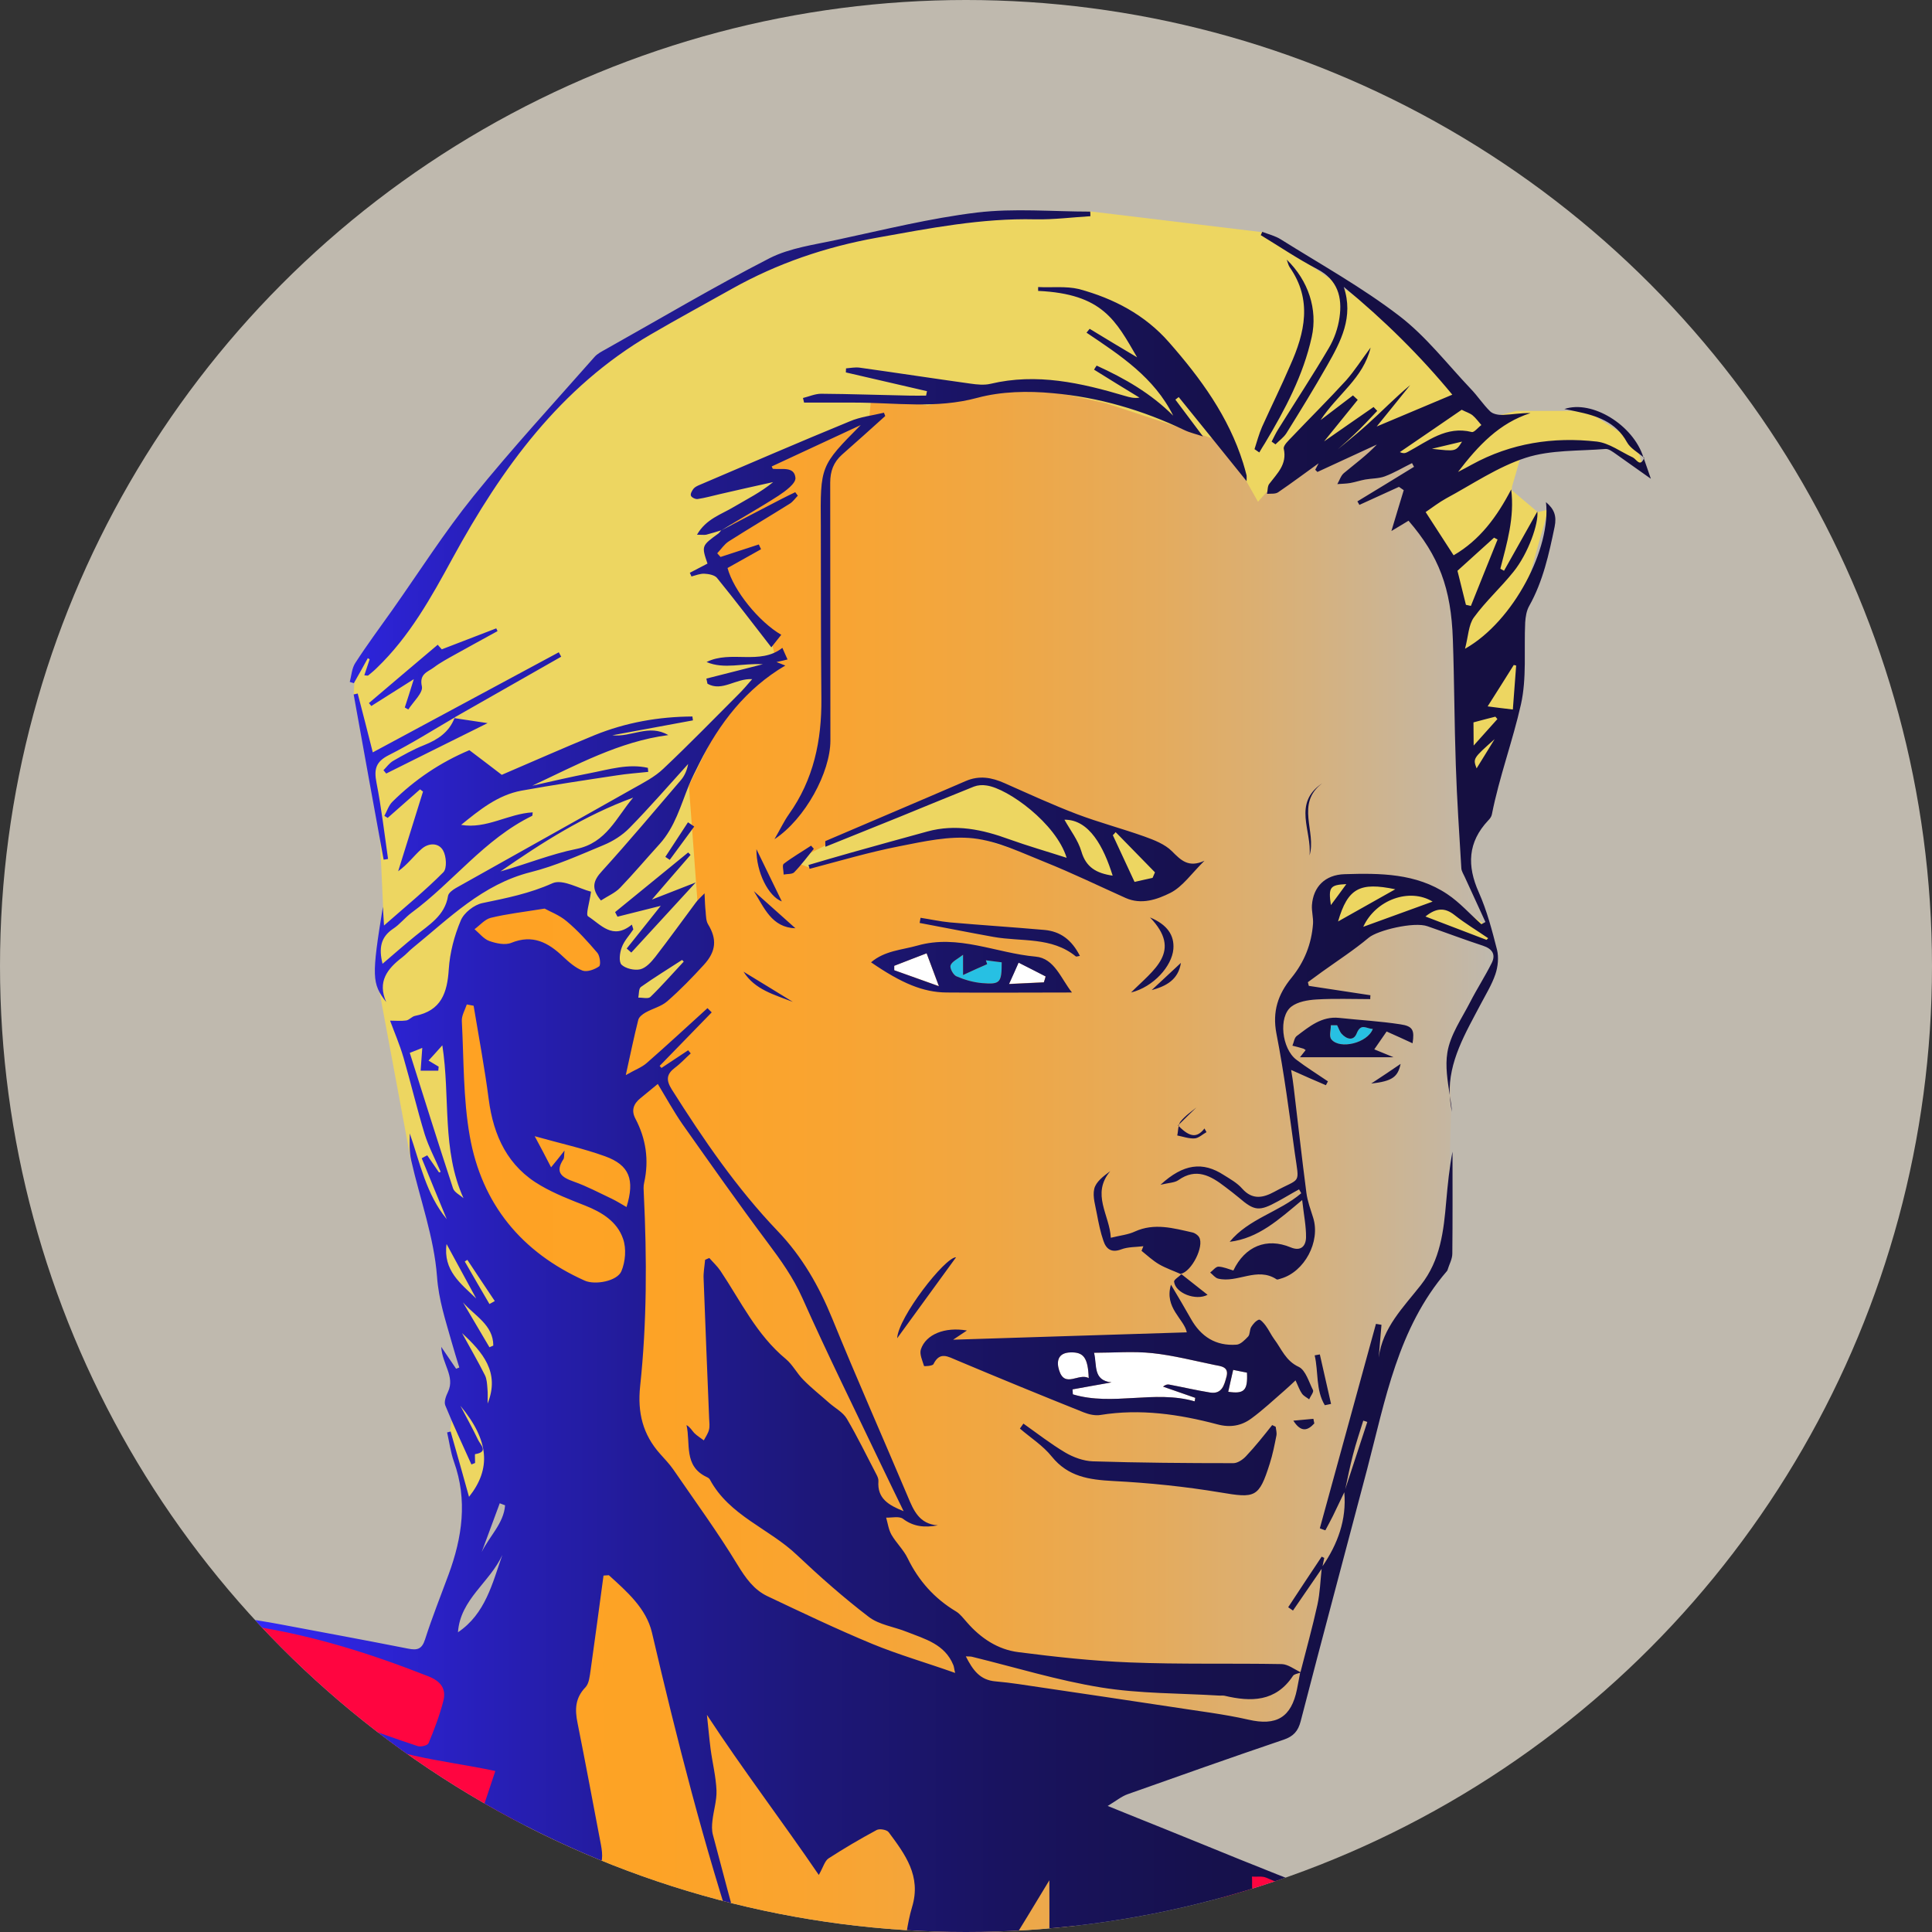 <?xml version="1.0" encoding="utf-8"?>
<!-- Generator: Adobe Illustrator 25.4.1, SVG Export Plug-In . SVG Version: 6.00 Build 0)  -->
<svg version="1.1" id="Laag_1" xmlns="http://www.w3.org/2000/svg" xmlns:xlink="http://www.w3.org/1999/xlink" x="0px" y="0px"
	 viewBox="0 0 1050 1050" style="enable-background:new 0 0 1050 1050;" xml:space="preserve">
<rect x="0" y="0" width="1050" height="1050" fill="#333333" stroke="none"/>
<style type="text/css">
	.st0{display:none;}
	.st1{clip-path:url(#SVGID_00000133528824124966342990000018064844563195161274_);}
	.st2{fill:#BFB9AE;}
	.st3{fill:#FF0540;}
	.st4{fill:#EDD661;}
	.st5{fill:url(#SVGID_00000049905460566676662060000001197527844690296208_);}
	.st6{fill:#FFFFFF;}
	.st7{fill:#27C0E3;}
	.st8{fill:url(#SVGID_00000065046842695567705710000009166326160747751079_);}
</style>
<g id="Kleuren" class="st0">
</g>
<g id="PNG" class="st0">
</g>
<g>
	<defs>
		<circle id="SVGID_1_" cx="525" cy="525" r="525"/>
	</defs>
	<clipPath id="SVGID_00000180345106174200228770000013211251178680661906_">
		<use xlink:href="#SVGID_1_"  style="overflow:visible;"/>
	</clipPath>
	<g id="Back" style="clip-path:url(#SVGID_00000180345106174200228770000013211251178680661906_);">
		<rect class="st2" width="1050" height="1050"/>
	</g>
	<g id="Shirt" style="clip-path:url(#SVGID_00000180345106174200228770000013211251178680661906_);">
		<polygon class="st3" points="258.9,909.2 65.6,865 65.6,1105.7 229.1,1091.3 284.6,1001.8 		"/>
		<path class="st3" d="M660.1,1011c0,0,57.1,15,61.9,24s1.9,49,1.9,49l-53.5-8.2L660.1,1011z"/>
	</g>
	<g id="Haar" style="clip-path:url(#SVGID_00000180345106174200228770000013211251178680661906_);">
		<path class="st4" d="M252.8,818.8c0-2.3-8.2-41-8.2-41l4.7-34.8l-8.2-52.8l-17.8-59.6l-18.8-101l3.7-36.7l-2.2-48.3l-13.8-67.3
			l1.1-17.3l77.4-104.9l52.5-61.2l108.1-56.5l109.1-21l52.2-1.5l93.5,11.3l86.6,59.7l35.9,41.3l15.6-3.9h38.2l26.5,17.1l4.7,15.6
			l-25.7-16l-40.5,5.1l-5.6,19.2l-0.2,2.1l14.1,11.9l5.7-1.3l-17.1,60.8l3.1,36.6l-22.6,70.9L793,411.9l-0.8-76.4L252.8,818.8
			L252.8,818.8z"/>
	</g>
	<g id="Face" style="clip-path:url(#SVGID_00000180345106174200228770000013211251178680661906_);">
		
			<linearGradient id="SVGID_00000121958493479396556170000000417435647786369432_" gradientUnits="userSpaceOnUse" x1="244.6" y1="399.45" x2="811.4" y2="399.45" gradientTransform="matrix(1 0 0 -1 0 1050)">
			<stop  offset="2.149415e-03" style="stop-color:#FFA223"/>
			<stop  offset="0.195" style="stop-color:#FDA326"/>
			<stop  offset="0.363" style="stop-color:#F9A431"/>
			<stop  offset="0.521" style="stop-color:#F0A743"/>
			<stop  offset="0.674" style="stop-color:#E5AB5C"/>
			<stop  offset="0.823" style="stop-color:#D6B17D"/>
			<stop  offset="0.967" style="stop-color:#C4B7A4"/>
			<stop  offset="1" style="stop-color:#BFB9AE"/>
		</linearGradient>
		<polygon style="fill:url(#SVGID_00000121958493479396556170000000417435647786369432_);" points="665.4,240.4 601.2,219.2 
			552.7,208.5 504.3,220.3 473.5,215.6 472.4,227.4 400.3,257.2 425,260.7 393.2,281.2 398.2,285.5 386.8,296.8 393.9,313.8 
			418.7,346.3 422,359.8 393.2,388.8 374.4,427 381.2,518.9 364.2,536.6 341.6,550.1 331.7,530.2 323.2,506.2 308.3,490.6 
			283.6,486.4 255.3,497 244.6,532.4 244.6,575.5 252.4,627.9 277.2,687.3 327.4,724.1 270.8,1092.6 587,1075 574.3,948.3 
			699.5,938.4 713.7,893.2 726.4,847.2 742.7,787.7 760.4,722 786.5,684.5 788.7,601 787.9,576.9 810.8,523.8 811.4,513.7 
			806.1,496.5 796.5,468.6 790.8,321.8 767.2,278.6 772,250.8 755.7,248.9 749,240.2 724.1,248.9 708.2,245 683.7,272.7 		"/>
	</g>
	<g id="Teeth" style="clip-path:url(#SVGID_00000180345106174200228770000013211251178680661906_);">
		<g id="Eyes">
			<path class="st6" d="M510.2,535.9c-9.1-3.2-16.6-5.9-24.2-8.6c0-0.8,0-1.6,0-2.4c5.8-2.3,11.7-4.5,17.6-6.8
				C505.6,523.6,507.5,528.7,510.2,535.9z"/>
			<path class="st6" d="M567.3,533.8c-6,0.3-12,0.6-18.9,0.9c1.8-4.1,3.1-7.1,5.1-11.6c5.1,2.6,9.9,5,14.7,7.5
				C568,531.7,567.6,532.8,567.3,533.8z"/>
		</g>
		<g id="Iris">
			<path class="st7" d="M544.4,523c0,11.1-0.8,12.1-10.6,11.3c-4.8-0.4-9.6-1.8-14-3.7c-1.7-0.7-3.7-4.4-3.2-5.9
				c0.7-2.1,3.7-3.4,6.8-5.8c0,4,0,6.2,0,11c5.2-2.4,9.1-4.2,13.1-5.9c-0.2-0.7-0.5-1.4-0.7-2.1C538.5,522.2,541.3,522.6,544.4,523z
				"/>
			<path class="st7" d="M726.7,557.2c0.8,1.5,1.3,3.3,2.4,4.6c2.7,3,6.5,4.1,8.2-0.1c2.4-6,5.4-2.5,8.8-2.5
				c-2.9,7.7-17.9,11.3-22.5,5.7c-1.3-1.6-0.2-5.1-0.2-7.7C724.4,557.2,725.5,557.2,726.7,557.2z"/>
		</g>
		<path class="st6" d="M604,751.3c-10.2-1.1-7.8-9.3-9.5-16.1c10.9,0,21.4-0.9,31.7,0.2c11.3,1.2,22.5,4.1,33.7,6.4
			c3.4,0.7,8.1,0.8,6.6,6.4c-1.2,4.4-2.4,9.7-9,8.6c-7.4-1.2-14.7-2.9-22.1-4.3c-1-0.2-2,0-3.4,1.1c5.8,2,11.7,4.1,17.5,6.1
			c-0.1,0.6-0.2,1.2-0.3,1.9c-21.8-6.3-44.5,2.7-66.2-3.8c-0.1-0.9-0.1-1.8-0.2-2.7C589.9,753.8,597,752.5,604,751.3z"/>
		<path class="st6" d="M591.7,749c-5.3-3.1-13,5.7-16.1-4.3c-1.4-4.4-1-9.5,6.2-9.7C588.8,734.8,591.3,737.7,591.7,749z"/>
		<path class="st6" d="M670.2,744.5c2.7,0.5,5.1,1.1,7.5,1.5c0.5,9.7-1.5,11.7-10.1,10.4C668.3,752.8,669.1,749.2,670.2,744.5z"/>
		<polygon class="st4" points="431.1,468.2 462.4,452.6 531.2,424 568.7,438.9 626.6,460 640.9,471.6 621.1,486.6 603.4,480.5 
			567.3,466.9 519,451.2 440,471.6 		"/>
		<polygon class="st4" points="717.1,481.2 719.8,513.8 741,505.7 770.9,498.2 790.7,507 811.4,513.7 807.7,502.9 785.9,488.6 
			756.6,478.4 726.7,477.1 		"/>
	</g>
	<g id="Outline" style="clip-path:url(#SVGID_00000180345106174200228770000013211251178680661906_);">
		<g>
			<g>
				
					<linearGradient id="SVGID_00000052071252574634586230000009999716504447693224_" gradientUnits="userSpaceOnUse" x1="121.1" y1="459.857" x2="897.2" y2="459.857" gradientTransform="matrix(1 0 0 -1 0 1050)">
					<stop  offset="2.149415e-03" style="stop-color:#3329FF"/>
					<stop  offset="4.163915e-02" style="stop-color:#3027EE"/>
					<stop  offset="0.163" style="stop-color:#2920C0"/>
					<stop  offset="0.289" style="stop-color:#221B98"/>
					<stop  offset="0.417" style="stop-color:#1D1778"/>
					<stop  offset="0.549" style="stop-color:#19135F"/>
					<stop  offset="0.686" style="stop-color:#16114D"/>
					<stop  offset="0.832" style="stop-color:#150F42"/>
					<stop  offset="1" style="stop-color:#140F3F"/>
				</linearGradient>
				<path style="fill:url(#SVGID_00000052071252574634586230000009999716504447693224_);" d="M423.1,269.4c3.8-2.5,9.5-6.7,9.2-9.7
					c-0.6-6.4-7.5-4.4-12.2-4.9c-0.2,0-0.4-0.7-0.7-1.3c16.1-7.5,32.3-15,48.4-22.5c-22,22.2-22,22.2-21.7,54.7c0,0.5,0,1,0,1.6
					c0.1,30.8,0,61.6,0.3,92.4c0.2,22.7-4.2,44-17.7,62.9c-2.6,3.7-4.5,7.8-7.8,13.5c16.8-11.1,30.4-36.5,30.4-53.6
					c-0.1-46.7,0-93.5-0.1-140.2c0-6.2,1.8-11.1,6.4-15.2c7.9-6.9,15.7-14,23.5-21c-0.2-0.6-0.5-1.2-0.7-1.8
					c-6.2,1.5-12.8,2.2-18.6,4.7c-27.3,11.2-54.3,22.9-81.5,34.5c-1.2,0.5-2.5,1.1-3.3,2c-0.9,1.1-1.9,2.9-1.5,3.9s2.5,2,3.7,1.8
					c4.1-0.6,8.2-1.8,12.2-2.7c9.6-2.2,19.2-4.4,28.8-6.5c-6.8,5.6-14.3,9.3-21.4,13.5c-6.8,4.1-15.1,6.5-20,15.1c2.5,0,3.8,0.2,5,0
					c2.8-0.7,5.5-1.6,8.2-2.4l0,0l0,0c0,0-0.1,0.1-0.2,0.2l0,0c0,0,0.1,0,0.1-0.1l0,0C402.3,281.9,412.9,276,423.1,269.4z
					 M440.8,459.6c-5,3.3-10.2,6.3-14.9,9.9c-0.9,0.7,0,3.8,0,5.8c1.9-0.4,4.6-0.1,5.7-1.2c3.9-4,7.2-8.5,10.7-12.8L440.8,459.6z
					 M230.4,405c-5.8,2.3-11.3,5.4-16.7,8.5c-2.1,1.2-3.6,3.4-5.3,5.1c0.5,0.6,1,1.2,1.5,1.8c19.1-9.5,38.1-19,55.1-27.4
					c-5.3-0.8-11.6-1.7-18-2.7C244,398,237.9,402,230.4,405z M409.7,484.3c5.6,9,9.7,19.8,22.6,20.2
					C424.3,497.4,417,490.8,409.7,484.3z M235.7,362.8c3.7-2.8,7.9-5,12-7.3c7.5-4.2,15.1-8.3,22.7-12.5l-0.7-1.5
					c-9.9,3.8-19.7,7.6-29.6,11.4c-1.1-1.2-2.3-2.6-2.2-2.5c-12.9,10.9-25.2,21.3-37.4,31.7l1.3,1.6c7.1-4.5,14.1-8.9,23.1-14.6
					c-2.1,6.8-3.5,11.1-4.9,15.4c0.6,0.4,1.3,0.7,1.9,1.1c2.7-4.2,8.1-9.1,7.4-12.5C227.7,366.2,232.5,365.2,235.7,362.8z
					 M426.8,361.7c-0.7-0.3-2.4-0.9-4.8-1.9c3.1-0.7,5-1.1,6-1.4c-1.1-2.5-2.1-4.7-2.8-6.3c-12.2,9.6-28,1.1-41.2,7.7
					c9.6,4.1,19.7,0.5,30.6,1.2c-11,2.8-20.9,5.3-30.7,7.8c0.2,0.9,0.4,1.9,0.6,2.8c8,4.5,15.3-3,24.3-2.5c-2.7,3.1-4.8,5.6-7.1,7.9
					c-13.7,13.7-27.1,27.5-41.2,40.8c-4.7,4.5-10.8,7.6-16.5,10.8c-32,18.1-64.2,36-96.2,54c-1.7,1-4,2.6-4.3,4.3
					c-1.7,10.8-10.4,15.7-17.7,21.7c-5.9,4.8-11.6,9.8-17.9,15.2c-2.1-8.5-1-14.5,5.7-19c3.7-2.4,6.5-6.1,10-8.7
					c22.6-16.6,39.7-40.1,65.6-52.7c0.2-0.1,0.2-0.9,0.3-1.9c-13.3,0.7-25.1,9.2-38.9,6.8c10-8.1,19.9-16.2,32.8-18.6
					c17.2-3.1,34.5-5.7,51.8-8.3c5.7-0.9,11.4-1.3,17.1-1.9c-0.1-0.7-0.1-1.5-0.2-2.2c-10.7-2.4-21.1,0.9-31.5,2.9
					c-10.5,2-20.9,4.5-31.3,6.8c24-11.2,47.2-24,73.9-27.5c-10.6-6.2-20.1,1.3-30.4,0.1c14.6-2.7,29.2-5.4,43.8-8.1
					c-0.1-0.7-0.2-1.4-0.3-2.1c-18.2,0.1-36.1,3.2-53.3,10.2c-17.3,7.1-34.4,14.7-50.3,21.5c-6.2-4.8-11.7-8.9-17.6-13.4
					c-15.7,6.6-29.7,16-41.9,28.1c-2,2-2.9,5.1-4.3,7.6c0.6,0.4,1.2,0.7,1.8,1.1c5.9-5.2,11.7-10.3,17.6-15.5
					c0.5,0.4,1.1,0.8,1.6,1.2c-4.5,14.4-9,28.9-13.5,43.3c5.2-3.7,8.5-8.4,12.7-12.1c3.7-3.3,9.2-3.6,11.7,0.8
					c1.8,3.1,2.2,9.7,0.2,11.8c-9.8,9.9-20.7,18.8-32.3,29c-0.3-4.7-0.4-7.4-0.6-10.2c-6.2,38.1-6,41.7,1.8,51.8
					c-4.9-11.1,0.6-18.1,8.7-24.3c2.1-1.6,3.8-3.6,5.8-5.2c19.8-16.1,37.8-34.5,64-41.1c13.6-3.4,26.6-9.3,39.6-14.7
					c5.1-2.1,10.2-5.3,14.1-9.3c11-11.2,21.3-23.1,31.9-34.8c-0.6,3.4-1.9,6.3-3.8,8.6c-14.2,16.6-28.3,33.4-43,49.6
					c-4.7,5.1-6.2,9.3-0.6,16c3.7-2.4,7.7-4.1,10.4-6.9c7.4-7.7,14.3-15.9,21.5-23.8c8.3-9.2,11.4-20.8,15.9-31.9
					c1.7-4.1,3.7-8,5.7-12C391,393,405.5,374.2,426.8,361.7z M313.2,461.4c-13.9,2.8-27.3,8.3-41.2,12.2
					c22.6-15.7,45.8-30.5,72.1-40.1C335,444.2,329.6,458.1,313.2,461.4z M430.9,544.5c-8.9-5.5-17.8-10.9-26.8-16.4
					C410.2,537.9,420.9,540.6,430.9,544.5z M893.3,249l0.3-0.2c-0.2-0.1-0.3-0.3-0.5-0.4C893.2,248.6,893.2,248.8,893.3,249z
					 M195.7,1010.3c3.3,2,7,3.6,10,5.9c10.4,7.8,21.2,9,30.5,3.1c8-5.1,16.4-23.4,14.7-32.1c-2-10.4-12.1-18.9-22.7-19.3
					c-12.8-0.4-21.7,6.4-24.9,20.1c-1.5,6.4-1.7,13.2-2.6,20.2c-9.1-3-10.8-9.2-9.2-17.5C186.2,998.3,188,1005.7,195.7,1010.3z
					 M228.7,970.8c4.9-0.3,10.1,1.4,9.1,6.7c-0.7,3.9-5,8.9-8.7,10.1c-3.5,1.1-8.4-2.1-13.6-3.7c-1.4,1.6-3.5,4-6.2,7
					C211.6,978.7,219,971.4,228.7,970.8z M375.8,313.3c2.3-0.6,4.7-1.6,7-1.5s5.5,0.7,6.8,2.2c10.1,12.4,19.8,25.2,29.6,37.8
					c2.5-3.2,4-5,5.4-6.8c-12.1-7-25.9-24-29.2-36.3c6-3.4,12.1-6.8,18.2-10.2c-0.4-0.9-0.8-1.7-1.2-2.6c-6.9,2.3-13.9,4.5-20.8,6.8
					c-0.6-0.7-1.2-1.3-1.8-2c2.1-2.2,3.8-4.9,6.3-6.5c11-7,22.2-13.6,33.2-20.5c1.7-1.1,2.9-2.9,4.3-4.3c-0.5-0.6-0.9-1.3-1.4-1.9
					c-2.6,1.3-5.3,2.5-7.9,3.9c-10.8,5.6-21.6,11.2-32.4,16.9c-0.5,0.5-0.9,1.2-1.4,1.6c-9.2,6.7-9.3,6.7-6,16.4
					c-3.2,1.7-6.4,3.3-9.6,5C375.2,311.9,375.5,312.6,375.8,313.3z M192.2,377.4c5.4,29.9,10.8,59.9,16.3,89.8
					c0.8-0.1,1.6-0.2,2.4-0.4c-2-13.9-3.6-27.8-6.3-41.5c-1.4-7.2-0.4-11.3,6.7-14.9c12.3-6.2,24-13.6,36-20.6l-0.5,0.3
					c0.1,0,0.2,0,0.3,0c0-0.1,0.1-0.2,0.1-0.3c19.3-11,38.5-21.9,57.8-32.9c-0.4-0.8-0.9-1.6-1.3-2.4
					c-33.6,18.1-67.3,36.2-101.1,54.4c-2.6-10.4-5.4-21.2-8.2-32C193.6,377.1,192.9,377.3,192.2,377.4z M651.7,672.4
					c-0.7-1.2-2.3-2.3-3.7-2.6c-10.3-2.3-20.6-5.3-31.2-0.5c-3.6,1.7-7.8,2.1-13.1,3.4c-0.6-12.4-10.8-23.7-0.3-36.2
					c-3.7,2.7-7.8,5.8-8.7,9.6c-1,4.3,0.7,9.4,1.5,14c0.9,4.8,1.9,9.7,3.5,14.3c1.5,4.5,4.4,6.6,9.7,4.6c3.7-1.4,8-1.2,12-1.7
					c-0.3,0.8-0.7,1.7-1,2.5c3.1,2.5,6.1,5.3,9.5,7.3c3.8,2.2,8,3.6,12,5.4l0,0l0,0l-0.2-0.2C647.6,691.2,654.6,677.3,651.7,672.4z
					 M638.1,696.6c0.7,6.2,11.8,10.5,18.2,7.1c-4.8-3.8-9.5-7.5-14.2-11.2C640.7,693.9,637.9,695.5,638.1,696.6z M373.9,446.9
					c-4.1,6.3-8.2,12.6-12.3,18.8c0.8,0.5,1.6,1.1,2.4,1.6c4.4-6,8.9-12.1,13.3-18.1L373.9,446.9z M685.9,232
					c-1.7,3.9-2.8,8.1-4.1,12.1c0.9,0.6,1.8,1.2,2.6,1.8c1-1.7,2-3.4,3.1-5.1c10.9-18.2,20.8-36.8,25.4-57.7
					c3.3-14.9-1.8-30.6-13.6-42c0.7,1.8,0.9,3.1,1.6,4.1c12.4,17.7,8.3,35.6,0.3,53.4C696.4,209.8,690.9,220.9,685.9,232z
					 M564.2,156c0,0.7,0,1.4,0,2.1c35.2,1.6,42.2,16.2,53.8,36.1c-8.3-4.9-17.1-10.2-25.8-15.5c-0.6,0.7-1.1,1.4-1.7,2.1
					c18.3,12.3,36.8,24.3,47.1,45.1c-12.1-12.1-26.4-20.3-41.6-27.2c-0.5,0.7-1,1.5-1.4,2.2c8.2,5.1,16.4,10.2,24.7,15.2
					c-3,0.5-5.4-0.2-7.8-0.9c-23.9-7.1-48-12.6-73.2-6.6c-3.4,0.8-7.3,0.4-10.8-0.1c-20.2-2.8-40.3-5.9-60.4-8.7
					c-2.4-0.3-4.9,0.2-7.3,0.4c0,0.7-0.1,1.5-0.1,2.2c14.7,3.4,29.4,6.8,44.1,10.2c-0.2,0.8-0.3,1.6-0.5,2.4c-3.1,0-6.2,0.1-9.3,0
					c-15.9-0.3-31.8-0.9-47.7-1c-3.3,0-6.6,1.5-9.9,2.3c0.2,0.8,0.4,1.7,0.6,2.5c9,0,18,0,27.1,0c22.4,0,44.6,3.5,67.1-2.6
					c13-3.5,27.5-3.8,41.1-2.5c24.8,2.2,48.7,9.2,71.3,20c3.1,1.5,6.5,2.2,10.2,3.5c-5.4-7.2-10.2-13.6-15-20
					c0.6-0.5,1.2-0.9,1.8-1.4c12.2,15,24.3,30.1,36.9,45.7c0-1.6,0.1-2.3,0-3.1c-0.6-2.3-1.2-4.6-1.9-6.8
					c-7.9-25.2-23-45.9-40.2-65.5c-13.2-15.1-30.2-23.9-49-29C579.2,155.4,571.5,156.4,564.2,156z M718.6,425.7
					c-16.3,10.9-5.5,26-6.9,39.2C715.6,452.1,703.9,436.8,718.6,425.7z M335.6,498.2c7.3-1.8,14.6-3.7,23.5-5.9
					c-6.8,8.5-12.6,15.9-18.5,23.2c0.8,0.7,1.7,1.5,2.5,2.2c11.5-12.5,22.9-24.9,35-38.1c-9.7,3.8-18.2,7.1-23.8,9.3
					c6.1-7.1,13.5-15.7,21-24.3c-0.4-0.4-0.9-0.9-1.3-1.3c-13.2,10.8-26.5,21.6-39.7,32.4C334.7,496.6,335.2,497.4,335.6,498.2z
					 M677.1,791.5c-1.7,1.8-4.5,3.7-6.8,3.7c-25.5,0-51-0.2-76.5-1c-5-0.2-10.5-2.2-14.9-4.8c-7.9-4.7-15.2-10.4-22.7-15.7
					c-0.6,0.9-1.3,1.8-1.9,2.7c5.8,5,12.6,9.3,17.3,15.2c8.9,11,20.3,12.6,33.4,13.3c19.5,1,39,3,58.2,6.2c19,3.2,21,3,26.9-15.7
					c1.6-5,2.6-10.1,3.6-15.2c0.3-1.5-0.2-3.2-0.4-4.8c-0.6-0.3-1.2-0.6-1.9-0.9C686.8,780.3,682.2,786.1,677.1,791.5z M893.4,249.2
					c-2.1,4.8-4,0.4-6-0.6c-6.5-3-12.8-7.8-19.5-8.6c-23.7-2.7-46.7,0.8-68,12.5c-2.1,1.2-4.3,2.3-7.5,4
					c11.1-14.5,22.5-26.6,39.4-32c-5.3-0.1-10.1,0.8-15,1c-2.3,0.1-5.3-0.4-6.9-1.9c-3.9-3.8-6.9-8.5-10.7-12.4
					c-12.7-13.4-24.2-28.4-38.7-39.5c-20.2-15.5-42.7-28-64.4-41.6c-3-1.9-6.7-2.8-10.1-4.1c-0.3,0.6-0.5,1.2-0.8,1.8
					c10.2,6.2,20.1,12.9,30.6,18.4c11.2,5.8,13.8,15.3,12.2,26.3c-0.8,5.8-2.9,11.8-5.9,16.8c-8.7,14.8-18.2,29.2-27.3,43.8
					c-1.4,2.2-2.5,4.6-3.7,6.9c0.7,0.5,1.4,1,2.1,1.5c2-2,4.4-3.7,5.9-6c7.6-12.2,15.1-24.4,22.2-36.9c7.4-13,14.5-26.3,9-42.7
					c21.9,18,41.6,37.5,59,58.6c-14.2,6-27.4,11.5-41.1,17.3c6.3-7.7,12.2-15.1,18.2-22.5c-8.2,6.8-15.4,14.3-23.2,21.3
					c-7.9,7.1-16.3,13.6-24.4,20.4c-0.6,0.1-1.3,0.2-1.9,0.3c-0.7,1.3-1.4,2.7-2.1,4c0.4,0.4,0.8,0.8,1.2,1.2
					c10.8-5,21.5-9.9,32.3-14.9c-5.6,5.9-11.9,10.5-17.9,15.5c-1.7,1.4-2.4,4-3.6,6c2.4-0.2,4.8-0.2,7.1-0.6
					c2.7-0.5,5.4-1.4,8.1-1.9c3.5-0.6,7.4-0.5,10.6-1.7c5.1-1.9,9.9-4.8,14.8-7.2c0.4,0.7,0.7,1.4,1.1,2
					c-10.3,6.3-20.5,12.6-30.8,18.8c0.4,0.6,0.7,1.2,1.1,1.9l21.5-9.8c0.9,0.6,1.7,1.2,2.6,1.8c-2.1,6.8-4.1,13.6-6.7,22.2
					c4.3-2.6,6.9-4.1,9.3-5.6c16.4,19,23.2,36.6,24.1,64.7c0.8,22.7,0.8,45.4,1.6,68.1c0.6,18.7,1.9,37.4,3,56.1
					c0.1,1.6,1.2,3.2,1.9,4.8c3.7,8.1,7.4,16.2,11.2,24.4c-0.7,0.4-1.4,0.8-2.2,1.2c-6.2-5.5-11.8-11.9-18.6-16.4
					c-16.9-11.3-36.4-11.4-55.7-10.8c-10.7,0.3-17.1,6.9-17.8,16.9c-0.2,3.3,0.8,6.7,0.6,10c-0.8,11-4.7,20.8-11.7,29.4
					c-7.3,8.9-10.5,18.3-8.2,30.3c4.2,21.5,7,43.3,10,65c2.5,17.7,3.5,13-11.1,21c-6.1,3.3-11.9,4.6-17.5-1.7
					c-2.7-3.1-6.5-5.2-10-7.4c-11.4-7.4-21.9-6.2-34.4,5.3c4.6-1.1,7.7-1.1,9.7-2.5c9.7-6.9,17.6-2.4,25.4,3.6
					c2.5,1.9,5,3.8,7.4,5.8c8.6,7.4,11.1,7.7,21.3,2.1c3.9-2.1,7.6-4.4,11.5-6.5c0.4,0.7,0.8,1.4,1.2,2.1
					c-11.9,10.2-28.6,13.8-38.9,26.4c15.6-1.9,26.6-12,39.4-22.7c0.9,8.2,2.2,14.3,2.1,20.3c-0.1,4.6-2.7,7.8-8.4,5.4
					c-13-5.4-24.8-0.6-31.1,12.6c-2.7-0.8-5.4-2-8.1-2.1c-1.5,0-3,2.1-4.5,3.2c1.4,1.1,2.7,2.9,4.3,3.3c10.5,2.6,21.2-6.6,31.8,0.4
					c0.5,0.3,1.5-0.2,2.3-0.4c12.9-3.7,21.6-20.1,17.6-33c-1.4-4.5-3.1-9-3.7-13.6c-2.5-19.1-4.6-38.2-6.9-57.3
					c-0.3-2.9-0.8-5.8-1.4-9.5c7.1,3.2,13,5.8,18.9,8.3c0.4-0.7,0.7-1.4,1.1-2.1c-5.7-3.9-11.7-7.6-17.2-11.8
					c-7.9-6-9.8-23.3-2.7-28.8c3.5-2.7,8.9-3.6,13.6-3.9c9.8-0.6,19.6-0.2,29.3-0.2c0-0.7,0-1.4,0.1-2.1
					c-11.2-1.7-22.3-3.4-33.5-5.1c-0.2-0.7-0.3-1.3-0.5-2c2.6-1.9,5.2-3.8,7.8-5.7c8.5-6.1,17.3-11.8,25.3-18.5
					c4.8-4,24.6-8.8,31.9-6.2c10.1,3.5,20.1,7.3,30.2,10.6c5.1,1.7,7,4.8,4.7,9.4c-3.6,7.2-8,14-11.7,21.2
					c-4.6,9-10.9,17.9-12.4,27.5c-1.2,7.4,0.1,15.2,1.3,23c-0.8-18.2,8.6-33.7,16.9-49.5c2.8-5.3,6-10.5,7.9-16.1
					c1.4-4.1,1.9-9.2,0.9-13.3c-2.7-10.6-5.5-21.3-9.9-31.2c-6.5-14.5-6-27.3,5.1-39.1c0.9-0.9,1.8-2.1,2-3.3
					c4-20.3,11.3-39.8,15.8-59.8c3.2-14.3,1.6-29.6,2.3-44.5c0.2-3,0.7-6.4,2.2-9c7.5-13.4,10.7-28.1,13.8-43
					c1.2-5.9-0.2-9.6-4.7-13.4c2.9,24.7-17.3,64.6-44,79.7c1.8-6.8,1.9-13,4.8-17c6.4-8.8,14.7-16.3,21.5-24.8
					c8.1-10,13.8-26.4,13-32.8c-5.6,10-11.9,21.1-18.1,32.2c-0.7-0.4-1.3-0.7-2-1.1c3.6-14,7.8-27.8,5.9-43.1
					c-7.7,14.8-17,27.5-31.3,35.8c-5.1-7.9-10-15.4-15.2-23.5c3.8-2.6,7.3-5.3,11.1-7.4c14.3-7.7,28.1-17.2,43.3-22.1
					c13.6-4.4,28.8-3.6,43.4-4.8c1.7-0.1,3.8,1.5,5.4,2.6c6,4.2,11.9,8.5,19.2,13.6C895.7,255.9,894.6,252.5,893.4,249.2z
					 M731.7,480.5c-2.8,3.9-5.5,7.5-8.4,11.4C721.9,482.2,722.8,480.9,731.7,480.5z M758.3,483.3c-10.1,5.7-19.8,11.1-31.1,17.5
					C732.5,482.6,739.1,479.3,758.3,483.3z M740.9,503.7c6.8-14.8,25.2-21.3,37.7-13.7C766,494.6,753.9,499,740.9,503.7z
					 M807.9,510.8c-10.8-4.1-21.7-8.3-33.2-12.7c5.8-4.7,10.5-5,15.8-0.8c5.8,4.6,12.2,8.4,18.3,12.6
					C808.5,510.2,808.2,510.5,807.9,510.8z M802.5,417.6c-2-5.4-2-5.4,9.8-15.9C809.1,407,805.8,412.2,802.5,417.6z M822.7,361.4
					c0.4,0.1,0.9,0.2,1.3,0.3c-0.6,8-1.2,16-1.8,23.9c-5.2-0.6-9.1-1.1-13.7-1.7C813.5,376.1,818.1,368.7,822.7,361.4z M800.8,392.6
					c4.5-1.2,8.2-2.2,11.9-3.1l1.1,1.3c-3.9,4.3-7.8,8.7-12.9,14.4L800.8,392.6L800.8,392.6z M812,292.2c0.6,0.3,1.2,0.7,1.9,1
					c-4.8,12-9.7,24-14.5,36.1c-0.9-0.2-1.8-0.4-2.7-0.6c-1.5-6.1-3-12.2-4.6-18.5C798.7,304.2,805.4,298.2,812,292.2z M765.1,245.6
					c-1.1,0.6-2.2,1.1-4.3,0.1c11.1-7.6,22.3-15.2,33.6-23c2.3,1.2,4.4,1.8,5.9,3c1.8,1.5,3.2,3.5,4.8,5.3c-1.8,1.3-3.9,4.1-5.2,3.8
					C786,231.3,776,239.8,765.1,245.6z M778.2,243.9c5.3-1.3,10.6-2.5,16.4-3.9C791.2,245.4,791.2,245.4,778.2,243.9z M705.9,742.9
					c-7.2-3.3-9.4-9.8-13.4-15.1c-1.7-2.3-2.9-5-4.6-7.3c-1-1.4-2.9-3.5-3.7-3.3c-1.7,0.6-3.2,2.4-4.2,4c-0.9,1.5-0.6,3.9-1.6,5.1
					c-1.8,1.9-4.2,4.4-6.4,4.5c-11.2,0.8-19.3-4.3-24.8-14.1c-3.2-5.7-6.6-11.4-10.8-18.5c-3.8,12.6,7.2,18.7,8.6,25.9
					c-42.6,1.3-85,2.7-127,4c1.8-1.2,4-2.7,7.5-5c-12-2.1-22.3,2.1-25,10.2c-0.9,2.6,0.8,6.1,1.7,9.1c0.1,0.2,4.6,0,5.1-1
					c3.5-7.1,7.9-4.1,13-2c22.8,9.6,45.7,19,68.7,28.2c2.8,1.1,6.2,1.9,9.1,1.4c21.6-3.5,42.7-0.4,63.5,5.1c7,1.9,13.1,0.8,18.5-3.2
					c6.3-4.6,12-10,17.9-15.1c1.9-1.6,3.6-3.3,6.1-5.6c1.5,3.2,2.2,5.4,3.5,7.2c0.9,1.3,2.6,2.1,3.9,3.1c0.7-1.7,2.6-3.9,2.1-5
					C711.4,751.2,709.6,744.7,705.9,742.9z M575.6,744.7c-1.4-4.4-1-9.5,6.2-9.7c7-0.2,9.5,2.7,9.9,14
					C586.4,745.9,578.7,754.7,575.6,744.7z M666.6,748.2c-1.2,4.4-2.4,9.7-9,8.6c-7.4-1.2-14.7-2.9-22.1-4.3c-1-0.2-2,0-3.4,1.1
					c5.8,2,11.7,4.1,17.5,6.1c-0.1,0.6-0.2,1.2-0.3,1.9c-21.8-6.3-44.5,2.7-66.2-3.8c-0.1-0.9-0.1-1.8-0.2-2.7
					c7-1.3,14.1-2.5,21.2-3.8c-10.2-1.1-7.8-9.3-9.5-16.1c10.9,0,21.4-0.9,31.7,0.2c11.3,1.2,22.5,4.1,33.7,6.4
					C663.4,742.5,668.1,742.7,666.6,748.2z M667.5,756.4c0.8-3.6,1.6-7.2,2.7-11.9c2.7,0.5,5.1,1.1,7.5,1.5
					C678.2,755.7,676.2,757.7,667.5,756.4z M714.3,773.6c-0.2-0.8-0.3-1.7-0.5-2.5c-3.6,0.3-7.3,0.7-10.9,1
					C707.2,778.8,710.8,777.4,714.3,773.6z M424.9,489.9c-4.4-9.1-8.7-17.9-13.8-28.4C411,474.2,417.7,487.2,424.9,489.9z
					 M158.1,1046.7c8,10.5,32.5,20.4,42.6,17.4C189,1051.4,171.1,1055.1,158.1,1046.7z M145.7,1033.2c0.9,0.2,1.8,0.4,2.7,0.7
					c3.7-15.9,7.4-31.7,11.2-47.6C153.1,1001.5,146.2,1016.6,145.7,1033.2z M179.7,926.6c-0.1-0.7-0.1-1.5-0.2-2.2
					c-17-5.6-34.1-11.1-52.1-17c-2.1,52.5-4.2,105-6.3,158.1c2.9-0.1,5-0.2,7.7-0.4c0-18.1-0.2-35.6,0.1-53
					c0.1-3.9,1.7-7.8,2.4-10.6c-1-5.8-2.5-11.1-2.7-16.5c-0.3-13.6,0-27.1,0-40.7c0-16,0-15.1,16-14.6
					C156.4,930.1,168.1,927.7,179.7,926.6z M649.2,618.7c2.2-0.1,4.3-2.2,6.5-3.4c-0.4-0.7-0.7-1.3-1.1-2c-3.8,4.9-7.6,5.2-14-1.3
					c-0.4,1.6-0.4,3.5-0.8,5.1C642.9,617.7,646.1,618.9,649.2,618.7z M641.6,609.5c-0.4,0.5-0.6,1-0.8,1.6c3.5-3.4,6.6-6.6,9.4-9.2
					C647.8,603.9,644.2,606.3,641.6,609.5z M199.9,357.7c0.3,0.2,0.7,0.4,1,0.6c-0.9,2.8-1.9,5.7-2.9,8.7c1.2,0.1,1.8,0.3,2.1,0.1
					c1.6-1.3,3.2-2.6,4.7-4.1c17.8-17.1,29.6-38.4,41.2-59.7c26.6-48.7,58.4-92.8,107.6-121.5c14.6-8.5,29.5-16.6,44.3-24.9
					c24.6-13.8,50.9-22.7,78.6-27.7c28.5-5.1,56.9-10.7,86.1-10c10,0.2,20-1.1,30-1.7c0-0.8,0-1.7-0.1-2.5
					c-20.5,0-41.3-1.9-61.5,0.5c-25.6,3.1-50.7,9.4-76,14.8c-12.4,2.7-25.6,4.4-36.7,10c-30.2,15.5-59.3,32.8-88.9,49.4
					c-2.3,1.3-4.8,2.5-6.4,4.4c-22.1,25.1-44.7,49.6-65.7,75.6c-15.8,19.6-29.4,41-44,61.7c-6.8,9.6-13.8,19-20.2,28.9
					c-1.9,2.9-2.1,6.9-3,10.3c0.7,0.2,1.5,0.5,2.2,0.7C195,366.7,197.4,362.2,199.9,357.7z M893.3,249c0,0.1,0,0.1,0.1,0.2
					c0.1-0.1,0.1-0.3,0.2-0.4L893.3,249z M850.2,222.3c2.4,0.5,4.4,0.8,6.4,1.3c11.1,2.3,21.5,5.6,27.6,16.7
					c1.8,3.3,5.8,5.5,8.9,8.1C887.6,231,865.3,217.2,850.2,222.3z M788,595.6c0.1,2.8,0.5,5.7,1.1,8.7
					C788.9,601.4,788.4,598.5,788,595.6z M718.3,846c-6.1,9.2-12.2,18.3-18.2,27.5c0.9,0.6,1.7,1.2,2.6,1.8
					c5.2-7.6,10.4-15.1,15.6-22.7c0.1-0.4,0.3-0.7,0.4-1.1c0.3-1.6,0.7-3.2,1-4.8L718.3,846z M735.7,236.4
					c4.5-4.2,8.6-8.7,12.8-13.1c-0.7-0.7-1.3-1.4-2-2.1c-9,6.2-18,12.5-26.9,18.7c6.1-7.5,12.2-15.1,18.3-22.6
					c-0.9-0.8-1.7-1.6-2.6-2.4c-5.4,4.1-10.7,8.2-17.6,13.4c9.3-14.1,23.2-22.7,27.2-39.4c-5,6.7-8.7,12.6-13.3,17.8
					c-9.5,10.4-19.5,20.3-29.2,30.5c-1.9,2-5.1,4.9-4.7,6.7c1.9,8.5-3.6,13.4-7.9,19.1c-1,1.3-0.8,3.6-1.2,5.4
					c2.1-0.2,4.6,0.2,6.1-0.9c7.5-5.1,14.8-10.6,22.2-15.9c0.6-0.1,1.3-0.2,1.9-0.3C724.5,246.4,730.3,241.5,735.7,236.4z
					 M488.9,459.9c13.2-2.6,27-5.7,40-4.3c13.4,1.5,26.4,7.9,39.2,13c14.7,5.9,29.1,12.9,43.6,19.4c8.7,3.9,17.3,0.8,24.5-2.8
					c6.6-3.4,11.3-10.4,18.4-17.4c-8.7,4-12.8-0.3-17.7-5.2c-3.8-3.8-9.7-6.1-15-8c-12.1-4.3-24.6-7.6-36.5-12.1
					c-13.4-5.1-26.4-11.1-39.5-16.9c-7-3.1-13.7-4.3-21.1-1.1c-25.4,11-50.8,21.7-76.2,32.6c-0.2,0.1,0,0.8,0,3.1
					c13.8-5.6,27-10.9,40.2-16.2c13.5-5.5,27-11.1,40.5-16.5c2.1-0.8,4.6-1,6.9-0.6c11.6,1.6,37.8,20.6,43.5,39.3
					c-10.5-3.4-21-6.4-31.3-10.1c-14.5-5.3-29.1-8.4-44.4-4.2c-13.8,3.8-27.7,7.6-41.5,11.5c-7.7,2.2-15.4,4.4-23.1,6.7
					c0.2,0.7,0.4,1.4,0.6,2.1C456.3,467.9,472.5,463.1,488.9,459.9z M606.3,452.2c7.1,7.3,14.3,14.6,21.4,21.9c-0.4,1-0.9,2-1.3,3
					c-3.9,0.9-7.8,1.7-9.8,2.2c-4.4-9.5-8.1-17.4-11.8-25.4C605.4,453.4,605.9,452.8,606.3,452.2z M578.5,445.5
					c13.5-0.2,21.4,14.9,26.2,30.4c-8.8-1.3-14.5-4.5-17-13.2C585.9,456.6,581.7,451.2,578.5,445.5z M516.3,501.3
					c-5.4-0.5-10.7-1.7-16-2.5c-0.2,0.9-0.3,1.9-0.5,2.8c13.4,2.5,26.8,5.2,40.2,7.6c15.1,2.7,31.5-0.2,44.7,10.6
					c0.3,0.2,1-0.1,2.2-0.3c-4.5-8.8-10.6-13.3-19.3-14.1C550.6,503.9,533.4,502.8,516.3,501.3z M761.2,578.2
					c-5.3,3.6-10.6,7.2-16,10.7C756.7,587.6,759.7,585.3,761.2,578.2z M640.2,611.6c0.1,0.1,0.2,0.2,0.3,0.3
					c0.1-0.3,0.2-0.6,0.3-0.9C640.6,611.3,640.4,611.4,640.2,611.6z M786,652.8c-1.4,16.2-3.1,32-13.8,45.6
					c-9.4,12-20.8,23.1-22.9,39.4c0.5-5.9,1-11.9,1.5-17.8l-3-0.5c-10.2,37-20.3,74.1-30.5,111.1c1,0.4,2,0.8,3,1.1
					c1.4-2.6,2.8-5.2,4.1-7.8c2.1-4.3,4.1-8.6,6.2-12.9c1.3,15-3.6,28.2-11.9,40.3c-0.1,0.4-0.3,0.7-0.4,1.1
					c-0.7,6.6-0.9,13.3-2.3,19.7c-2.7,12.3-6.1,24.4-9.2,36.6v0.1c-3.4-1.6-6.8-4.3-10.2-4.4c-27.5-0.5-55,0.2-82.5-0.9
					c-20.3-0.8-40.5-3-60.7-5.6c-11.1-1.4-20.4-7.6-27.8-16.1c-1.9-2.1-3.7-4.6-6-6c-11.7-7-20.3-16.6-26.3-28.9
					c-2.2-4.6-6.2-8.3-8.8-12.8c-1.6-2.8-2-6.2-2.9-9.3c3.1,0.1,7-0.9,9.1,0.6c5.8,4.4,11.9,4.9,19,3.6
					c-10.1-0.7-13.2-8.1-16.4-15.8c-13.6-32.2-27.8-64.2-41-96.6c-7.2-17.6-16.3-33.6-29.6-47.5c-22.3-23.3-40.4-49.8-57.6-77
					c-3.2-5.1-2.9-8.3,1.7-11.8c3.1-2.3,5.7-5.2,8.6-7.8c-0.5-0.6-0.9-1.1-1.4-1.7c-4.8,3.2-9.7,6.4-14.5,9.6
					c-0.3-0.4-0.7-0.7-1-1.1c9.4-9.7,18.9-19.4,28.3-29.1c-0.8-0.8-1.5-1.5-2.3-2.3c-11,10-21.8,20-33,29.8
					c-2.7,2.4-6.4,3.7-11.4,6.6c2.6-11.8,4.5-21,6.8-30.1c0.4-1.5,2.3-3,3.9-3.9c3.9-2.2,8.6-3.3,11.8-6.1
					c7-6.1,13.6-12.9,19.9-19.8c6.8-7.4,7.2-14.1,2.3-22.1c-1.1-1.8-1.1-4.5-1.3-6.8c-0.3-2.7-0.4-5.4-0.6-10
					c-2.5,2.6-3.8,3.7-4.8,5.1c-7.3,9.8-14.5,19.8-22,29.5c-2.2,2.8-5.1,6-8.2,6.7s-7.9-0.4-10.1-2.5c-1.6-1.6-1-6.5,0.1-9.4
					c1.3-3.6,4.2-6.6,6.3-9.8c-0.3-0.9-0.5-1.8-0.8-2.6c-10.5,8.6-16.9-0.1-23.8-4.5c-1.4-0.9,0.8-7.3,1.6-13.4
					c-6.4-1.6-15.4-7-20.9-4.6c-12.4,5.6-25.1,8.1-38.1,10.8c-4.5,0.9-10.1,5.3-11.8,9.5c-3.5,8.3-5.9,17.4-6.5,26.4
					c-0.8,12.9-4.1,22.6-18.3,25.4c-1.7,0.3-3.1,2.2-4.8,2.5c-2.8,0.4-5.7,0.1-8.8,0.1c2.2,6,5.2,12.9,7.3,20.1
					c4,13.8,7.3,27.8,11.5,41.6c2.2,7,5.8,13.7,8.7,20.5c-0.3,0.1-0.6,0.2-0.9,0.3c-2.1-3.1-4.3-6.2-6.4-9.3c-1,0.5-2,1-3,1.6
					c4.5,11,9,22.1,13.6,33.1c-11.2-13.6-14.5-30.5-20.1-46.6c-0.1,4.9-0.3,10,0.8,14.8c4.8,21,12.4,41.7,14,62.9
					c0.9,12.9,4.7,24,8,35.8c1.3,4.6,2.7,9.1,4.1,13.7c-0.6,0.2-1.1,0.5-1.7,0.7c-2.4-3.5-4.8-7-8.1-11.9c0.5,9.3,7.6,16.1,3.7,24.4
					c-1.1,2.3-2.3,5.4-1.5,7.4c4.4,10.8,9.4,21.4,14.2,32.1c0.7-0.3,1.3-0.5,2-0.8c0-1.7-0.2-4.8,0-4.8c7.6-1.2,2.8-5.2,1.6-7.8
					c-3-6.3-6.4-12.4-9.6-18.5c15.7,18.9,16.8,34.3,4.7,49.5c-3.3-11.8-6.6-23.7-10-35.5c-0.6,0.2-1.3,0.3-1.9,0.5
					c1.2,5.3,1.9,10.8,3.7,15.9c7.5,20.9,4.5,41.2-2.9,61.3c-4.3,11.7-9,23.4-12.8,35.3c-1.7,5.3-4.2,6-9.2,5
					c-23.3-4.6-46.6-8.9-70-13.3c-7.4-1.4-14.9-2.5-23.2-3.9c0.8,2,0.9,2.7,1.3,2.8c2.7,0.9,5.4,1.9,8.2,2.3
					c32.7,5.1,63.9,15,94.6,27.1c6.9,2.7,10,6.9,8.2,13.6c-2,7.8-4.9,15.4-8,22.8c-0.5,1.2-4.1,2.1-5.8,1.6
					c-11.9-3.9-23.6-8.2-35.4-12.3c-2.2-0.8-4.6-1-7-1.5c-0.2,0.9-0.4,1.9-0.6,2.8c25.3,16.7,55.4,18.2,85.1,24.5
					c-7.7,23.2-15.1,45.2-22.3,67.2c-2.3,7-6.3,8.5-13,6.6c-17.5-5.1-35.1-9.7-52.6-14.8c-4.4-1.3-8.5-3.8-12.8-5.7
					c-4.8-2.2-6.3-5.6-4.2-10.8c1.3-3.1,2-6.5,2.8-9.8c0.8-3.2,1.4-6.4,2-9.6c-0.6-0.1-1.2-0.2-1.8-0.3c-4.9,15-9.7,29.9-14.6,44.9
					c1.2,0.4,2.5,0.9,3.7,1.3c1.6-4.6,3.2-9.2,4.1-11.7c11.2,5.5,21.9,11,32.8,16.1c4.5,2.1,9.2,3.6,13.9,5.3
					c3.9,1.4,5.2,3.6,3.8,7.8c-1.7,5.1-2.9,10.4-4.2,15.5c1.3,0.6,1.7,1.1,2.2,1.1c23.7-0.2,47.5-0.2,71.2-0.8
					c2.1-0.1,4.9-3.8,6-6.4c2.3-5.5,3.5-11.4,5.6-17c1.3-3.7,3.4-5.1,7.8-2.8c9,4.7,17,0.6,19.9-9.1c1.2-4,1.7-8.7,4.2-11.6
					c4.3-4.9,3.9-9.8,2.9-15.3c-4.2-22-8.3-44.1-12.7-66.1c-1.5-7.3-1.4-13.6,4.3-19.5c2-2.1,2.3-6.1,2.8-9.4
					c2.4-17.1,4.7-34.2,7-51.3c1-0.1,1.9-0.1,2.9-0.2c9.8,8.9,20.3,18,23.4,31.1c13.6,58.2,28.3,116.1,47.2,172.9
					c0.5,1.6,1.5,3.1,2.3,4.7c0.8-3.1,0.3-5.6-0.4-8.1c-5.4-19.9-10.8-39.8-16-59.7c-0.6-2.4-0.5-5-0.2-7.5c0.6-5.5,2.4-11,2.2-16.4
					c-0.3-7.5-2.2-15-3.2-22.5c-0.8-6.2-1.3-12.4-2-18.6c19.6,29.9,40.9,57.8,60.8,87c2.4-4.2,3.2-7.6,5.3-9
					c8.5-5.5,17.2-10.6,26.1-15.4c1.6-0.9,5.6-0.2,6.6,1.2c8.9,12,17.8,23.8,12.7,40.6c-2.8,9.3-3.6,19.2-5.5,29.5
					c17.7,0,34.1,0.1,50.5-0.2c1.9,0,4.2-2.4,5.4-4.3c8.1-12.8,15.9-25.8,24.2-39.5c0,13.2,0.1,25.2,0,37.2c0,4.8,1.5,6.9,6.8,6.9
					c35.8-0.2,71.5-0.1,107.3-0.2c4.2,0,8.5-0.7,12.7-1.1c-2.3-4.8-5.6-8.7-5.7-12.7c-0.3-9.2-2.7-16.6-9.8-22.9
					c-1.7-1.5-0.9-6.1-1.2-9.2c2.6,0.2,5.5-0.4,7.8,0.6c11.3,4.7,22.4,9.8,33.9,14.9c0,8.7-0.1,17.6,0.1,26.4c0,1.4,1.5,2.7,2.4,4
					c1-1.4,2.7-2.8,2.8-4.2c0.1-5.7-0.9-11.5-0.5-17.2c0.6-9.7-3.6-14.5-12.6-17.9c-27.3-10.3-54.2-21.6-81.3-32.5
					c-9.8-3.9-19.6-7.9-31-12.5c4.5-2.7,7.5-5.2,10.9-6.4c28.2-10,56.4-20,84.7-29.6c5.3-1.8,7.9-4.6,9.3-10.1
					c11.8-45.7,24.1-91.3,36.1-136.9c9.9-37.7,16.7-76.7,43.3-107.6c0.2-0.2,0.3-0.4,0.4-0.7c0.9-3,2.6-5.9,2.6-8.9
					c0.2-18.5,0.1-37,0.1-55.4C787.7,634.7,786.8,643.8,786,652.8z M348.3,536.4c7.3-5.2,14.9-9.8,22.4-14.7
					c0.3,0.3,0.6,0.6,0.9,0.9c-6,6.4-11.8,13.1-18.1,19.2c-1.2,1.2-4.3,0.3-6.6,0.4C347.3,540.2,347.1,537.3,348.3,536.4z
					 M266.8,498.8c8.6-2.1,17.4-3.1,29.2-5c2.8,1.6,8,3.5,12,6.9c6.1,5.1,11.5,11.1,16.7,17.2c1.4,1.7,1.9,6.6,0.9,7.3
					c-2.4,1.7-6.5,3.2-9,2.3c-3.9-1.5-7.4-4.6-10.6-7.6c-8.1-7.7-16.5-12.2-28.1-7.5c-3.4,1.4-8.3,0.3-12-1c-3-1.1-5.4-4.2-8-6.4
					C260.9,502.8,263.5,499.6,266.8,498.8z M222.7,572.2c2.2-0.8,5.1-2,6.8-2.7c-0.3,4.3-0.6,8.4-0.9,12.4h9.6
					c0.1-0.7,0.1-1.4,0.2-2.2c-1.6-1-3.2-1.9-5.5-3.3c2.3-2.5,4.5-4.9,7.5-8.3c4.4,28.4-0.4,56.8,11.5,83.1c-2-1.8-5-3.2-5.7-5.4
					C238.3,621.8,230.7,597.5,222.7,572.2z M242.7,676.1c5.5,10.1,10.8,19.8,16.1,29.6C250.5,697.7,240.7,690.5,242.7,676.1z
					 M266,708.7c-4.5-7.7-9-15.4-13.4-23.1c0.5-0.3,0.9-0.6,1.4-0.9c5,7.5,9.9,15,14.9,22.4C267.9,707.7,266.9,708.2,266,708.7z
					 M268.1,731.3c-0.7,0.3-1.4,0.6-2.1,0.9c-4.8-8.1-9.6-16.2-14.4-24.4C257.9,715.1,268.1,720,268.1,731.3z M251.1,724.5
					c11.1,10.3,20.8,21.3,13.9,38.3c0-2.8,0.2-5.6-0.1-8.3c-0.2-2.4-0.3-4.9-1.3-7C259.7,739.7,255.3,732.2,251.1,724.5z
					 M248.9,887.1c1.2-17.9,17.4-27.2,24.1-42C267.6,860.5,263.8,877.1,248.9,887.1z M261.8,843.5c3.3-8.8,6.5-17.7,9.8-26.5
					c1,0.4,1.9,0.7,2.9,1.1C273.8,827.9,265.9,835,261.8,843.5z M337.7,690.9c-2.3,5.4-14.3,7.6-19.9,5.1
					c-34.4-15.4-56-41.7-62.5-78.6c-3.6-20.4-3.2-41.5-4.3-62.4c-0.2-3,1.7-6.1,2.7-9.1c1.2,0.2,2.5,0.5,3.7,0.7
					c2.8,16.9,6,33.8,8.2,50.8c2.6,20,10.4,36.7,28.4,47c7.6,4.4,15.8,7.6,24,10.8c9.1,3.6,17.4,8.7,20.6,18
					C340.5,678.5,339.9,685.7,337.7,690.9z M340.5,656c-2.8-1.6-5.3-3.2-8-4.5c-6.8-3.2-13.5-6.8-20.6-9.3
					c-6.5-2.3-10.5-4.9-5.7-12.2c0.5-0.7,0.3-1.8,0.6-4.7c-2.8,3.6-4.5,5.7-7.3,9.1c-3.1-6-5.8-11.2-8.9-16.9
					c13.8,3.9,26.3,6.6,38.2,10.9C342.1,633.2,345.1,641.1,340.5,656z M474,893.4c-19.3-8-38.1-17-56.9-25.9
					c-7.4-3.5-11.9-9.9-16.3-17.1c-10.8-17.8-23.1-34.6-34.9-51.8c-2.1-3-4.6-5.6-7.1-8.4c-9.5-10.6-12.4-22.6-10.9-36.8
					c3.7-34.7,3.7-69.6,2-104.5c-0.1-2.1-0.3-4.2,0.2-6.2c2.7-12.2,1-23.8-4.8-34.8c-2.3-4.4-1-8,2.7-11c2.8-2.3,5.6-4.6,9.5-7.8
					c4.6,7.6,8.7,15.1,13.5,22c15.2,21.5,30.3,43,46.1,64.1c7.2,9.6,14,19.1,19,30.3c13.6,30.5,28.4,60.4,42.8,90.6
					c3.9,8.2,7.9,16.3,12.2,25.2c-8.2-3.3-14.4-6.9-13.7-16.3c0.1-1.2-0.5-2.6-1.1-3.7c-5.3-10.1-10.3-20.5-16.1-30.3
					c-2.1-3.5-6.3-5.7-9.5-8.5c-4.7-4.2-9.7-8.1-14.1-12.6c-3.5-3.5-5.8-8.2-9.5-11.3c-15.9-13.1-24.5-31.4-35.6-48
					c-1.7-2.5-4-4.6-6-6.9c-0.8,0.3-1.5,0.6-2.3,1c-0.3,3.5-1,7-0.8,10.4c0.9,25.3,2,50.5,3,75.8c0.1,2.1,0.4,4.3-0.1,6.2
					c-0.5,2-1.8,3.8-2.8,5.7c-1.7-1.3-3.7-2.5-5.2-4c-1.3-1.4-2.2-3.2-4.2-4.3c2.3,10-1.7,22.2,10.9,28.2c0.7,0.3,1.5,0.8,1.8,1.4
					c10.6,19.7,32.2,26.6,47.3,41c12.5,11.8,25.4,23.2,39,33.6c5.7,4.4,13.9,5.4,20.8,8.2c9.9,3.9,20.6,6.7,25.2,18
					c0.4,0.9,0.4,1.9,1,4.3C503.3,903.6,488.3,899.3,474,893.4z M704.9,918c-3.1,15.5-11.3,20.1-26.4,16.6
					c-13.6-3.1-27.6-4.7-41.5-6.9c-23.7-3.6-47.4-7.1-71.1-10.6c-8.2-1.2-16.5-2.6-24.8-3.3c-8.6-0.7-12.4-6.2-16.2-13.6
					c1.8,0.1,2.8,0,3.7,0.3c23.3,5.7,46.3,12.8,69.8,16.6c21,3.4,42.6,3.1,64,4.4c1,0.1,2.1-0.1,3.1,0.1
					c14.4,3.4,27.8,3.4,37.2-10.8c0.7-1,2.5-1.2,3.9-1.7C706.1,912.1,705.4,915.1,704.9,918z M731.1,809.4
					c1.3-6.2,2.6-12.5,4.2-18.7c1.6-6.3,3.7-12.4,5.6-18.6c0.7,0.2,1.5,0.4,2.2,0.7C739.1,785,735.1,797.2,731.1,809.4z
					 M614.7,539.4c12.2-3,22.2-14.3,23-23.6c0.6-7.5-3.3-13.3-12.7-17.2C642.8,517.1,627.1,526.9,614.7,539.4z M757.4,574.6
					c-4.7-1.9-7.6-3.1-10.5-4.3c2.2-3.2,4.1-6,6.7-9.7c4.7,2.1,9.4,4.2,14.1,6.4c1.1-7.1,0.2-9.3-6.6-10.3
					c-11-1.7-22.2-2.3-33.3-3.5c-9.5-1-16.2,4.7-23,9.8c-1.4,1-1.6,3.5-2.4,5.3c2,0.5,4,1,5.9,1.6c0.4,0.1,0.8,0.5,1.3,0.8
					c-0.9,1.1-1.7,2.2-3.1,3.9H757.4z M723.3,557.2c1.1,0,2.3,0,3.4,0c0.8,1.5,1.3,3.3,2.4,4.6c2.7,3,6.5,4.1,8.2-0.1
					c2.4-6,5.4-2.5,8.8-2.5c-2.9,7.7-17.9,11.3-22.5,5.7C722.2,563.3,723.3,559.8,723.3,557.2z M723.4,763c-2-9-4.1-17.9-6.1-26.9
					c-0.9,0.2-1.9,0.3-2.8,0.5c2.1,9,0.5,18.8,5.5,27.1C721.2,763.5,722.3,763.2,723.4,763z M641.8,523.3
					c-5.3,4.9-10.6,9.9-15.9,14.8C633.7,536,640.4,532.5,641.8,523.3z M487.6,727.3c11.1-15.3,21.6-29.7,32-44
					C513.6,683.2,488.1,716,487.6,727.3z M582.6,539.4c-6-7.5-9.5-18.6-19.8-19.5c-21.4-1.9-42.1-12.3-64.2-6
					c-8.4,2.4-17.7,2.7-25.2,9.1c16.6,11.4,28.3,16.3,41,16.4C536.7,539.6,558.9,539.4,582.6,539.4z M553.6,523.2
					c5.1,2.6,9.9,5,14.7,7.5c-0.3,1.1-0.6,2.1-1,3.2c-6,0.3-12,0.6-18.9,0.9C550.3,530.7,551.6,527.7,553.6,523.2z M516.6,524.7
					c0.7-2.1,3.7-3.4,6.8-5.8v11c5.2-2.4,9.1-4.2,13.1-5.9c-0.2-0.7-0.5-1.4-0.7-2.1c2.8,0.4,5.5,0.7,8.6,1.1
					c0,11.1-0.8,12.1-10.6,11.3c-4.8-0.4-9.6-1.8-14-3.7C518.1,529.9,516.1,526.2,516.6,524.7z M486,527.3c0-0.8,0-1.6,0-2.4
					c5.8-2.3,11.7-4.5,17.6-6.8c2.1,5.6,4,10.6,6.7,17.9C501.2,532.7,493.6,530,486,527.3z"/>
			</g>
		</g>
	</g>
</g>
</svg>
